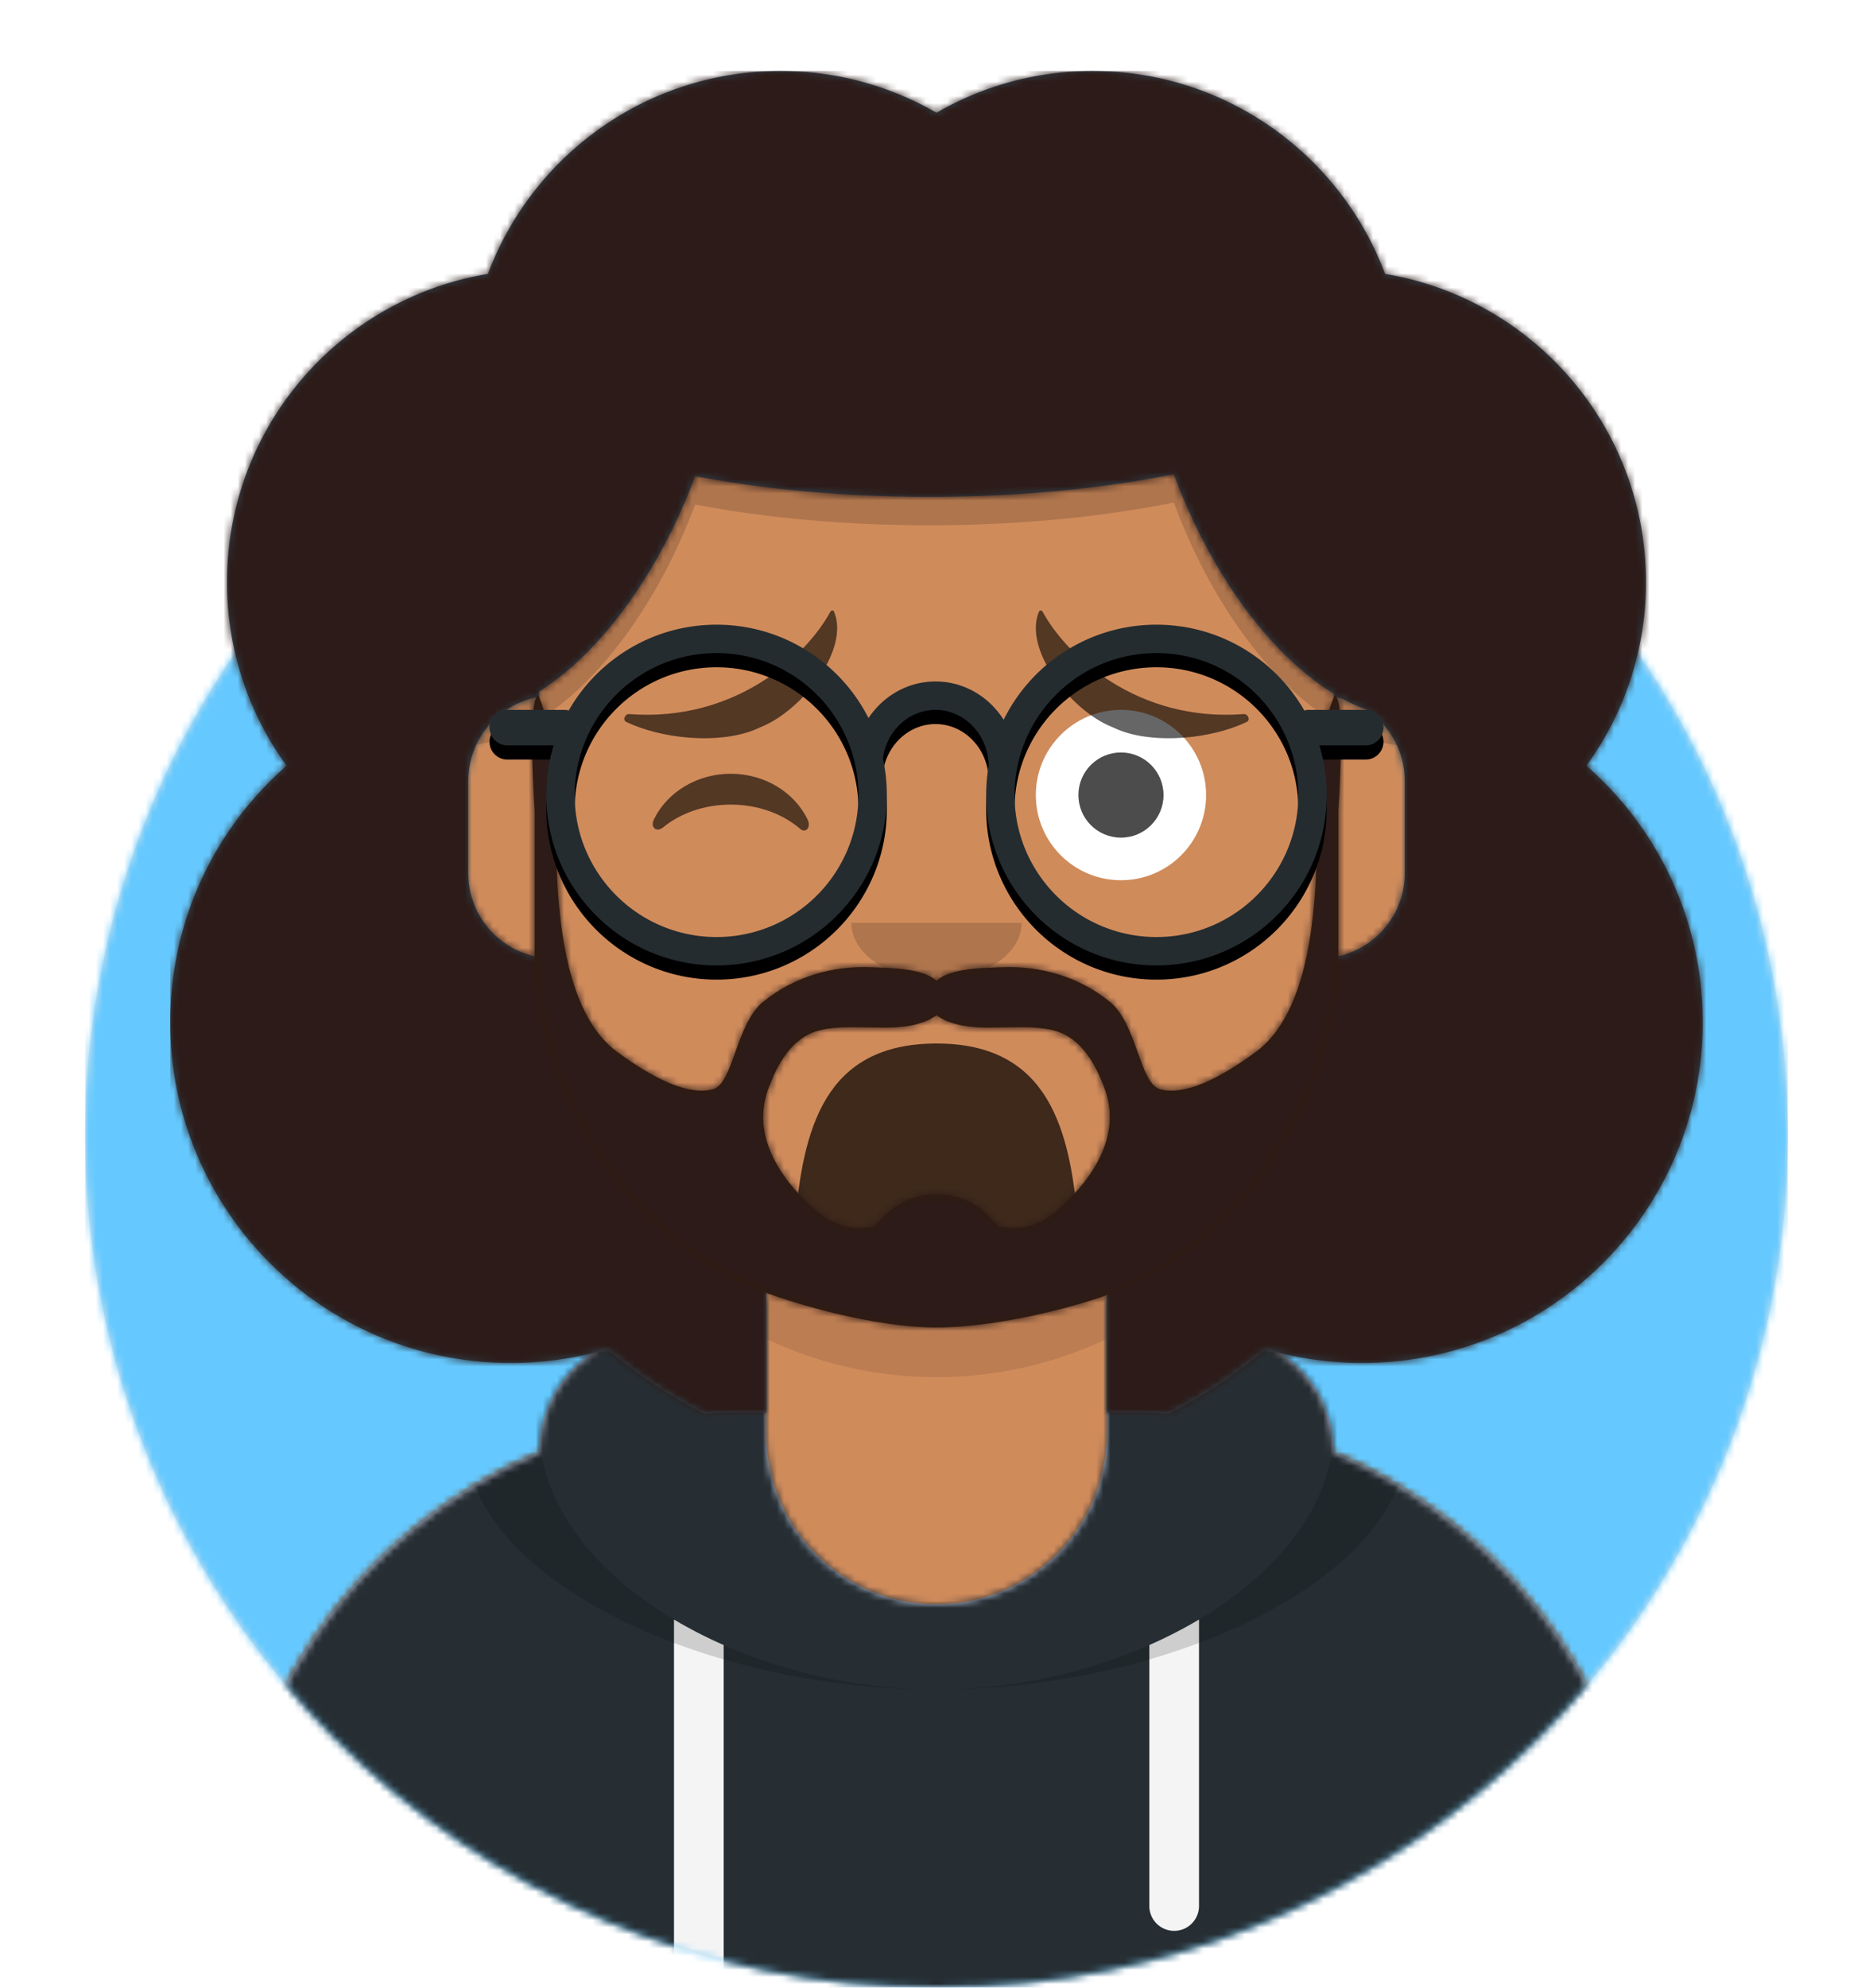 <svg width="264" height="280" xmlns="http://www.w3.org/2000/svg" xmlns:xlink="http://www.w3.org/1999/xlink"><defs><path d="M12 160c0 66.274 53.726 120 120 120s120-53.726 120-120h12V0H0v160h12z" id="c"/><path d="M124 144.611V163h4c39.765 0 72 32.235 72 72v9H0v-9c0-39.765 32.235-72 72-72h4v-18.389c-17.237-8.189-29.628-24.924-31.695-44.73C38.48 99.058 34 94.052 34 88V74c0-5.946 4.325-10.882 10-11.834V56c0-30.928 25.072-56 56-56s56 25.072 56 56v6.166c5.675.952 10 5.888 10 11.834v14c0 6.052-4.48 11.058-10.305 11.881-2.067 19.806-14.458 36.541-31.695 44.73z" id="e"/><circle id="a" cx="120" cy="120" r="120"/></defs><g fill="none" fill-rule="evenodd"><g transform="translate(12 40)"><mask id="b" fill="#fff"><use xlink:href="#a"/></mask><use fill="#E6E6E6" xlink:href="#a"/><g mask="url(#b)" fill="#65C9FF"><path d="M0 0h240v240H0z"/></g></g><mask id="d" fill="#fff"><use xlink:href="#c"/></mask><g mask="url(#d)"><g transform="translate(32 36)"><mask id="f" fill="#fff"><use xlink:href="#e"/></mask><use fill="#D0C6AC" xlink:href="#e"/><g mask="url(#f)" fill="#D08B5B"><path d="M0 0h264v280H0z"/></g><path d="M156 79v23c0 30.928-25.072 56-56 56s-56-25.072-56-56V79v15c0 30.928 25.072 56 56 56s56-25.072 56-56V79z" fill-opacity=".1" fill="#000" mask="url(#f)"/></g><g transform="translate(0 170)"><defs><path d="M108 13.07c-17.919 2.006-31.72 7.482-31.996 21.575C50.146 45.568 32 71.165 32 100.999V110h200v-9c0-29.835-18.146-55.432-44.004-66.355-.276-14.093-14.077-19.57-31.996-21.574V32c0 13.255-10.745 24-24 24s-24-10.745-24-24V13.07z" id="g"/></defs><mask id="h" fill="#fff"><use xlink:href="#g"/></mask><use fill="#B7C1DB" xlink:href="#g"/><g mask="url(#h)" fill="#262E33"><path d="M0 0h264v110H0z"/></g><path d="M102 61.74V110h-7V58.15a64.54 64.54 0 007 3.59zm67-3.59V98.5a3.5 3.5 0 11-7 0V61.74a64.54 64.54 0 007-3.59z" fill="#F4F4F4" mask="url(#h)"/><path d="M90.96 12.724C75.91 15.571 65.5 21.243 65.5 32.308 65.5 52.02 98.538 68 132 68s66.5-15.98 66.5-35.692c0-11.065-10.41-16.737-25.46-19.584 9.085 3.35 14.96 8.982 14.96 18.353C188 51.469 160.179 68 132 68S76 51.469 76 31.077c0-9.37 5.875-15.003 14.96-18.353z" fill-opacity=".16" fill="#000" mask="url(#h)"/></g><g fill="#000"><g transform="translate(78 134)"><defs><path d="M34.008 15.136C35.128 29.124 38.235 40.993 53.996 41c15.762.007 18.92-11.943 19.998-25.994.087-1.13-.82-2.006-1.957-2.006-6.686 0-9.367 1.994-18.048 2-8.68.006-13.232-2-17.897-2-1.143 0-2.196.737-2.084 2.136z" id="i"/></defs><mask id="j" fill="#fff"><use xlink:href="#i" transform="matrix(1 0 0 -1 0 54)"/></mask><use fill-opacity=".7" transform="matrix(1 0 0 -1 0 54)" xlink:href="#i"/><rect fill="#FFF" mask="url(#j)" x="39" y="2" width="31" height="16" rx="5"/><g mask="url(#j)" fill="#FF4F6D"><g transform="translate(38 32)"><circle cx="11" cy="11" r="11"/><circle cx="21" cy="11" r="11"/></g></g></g><path d="M120 130c0 4.418 5.373 8 12 8s12-3.582 12-8" fill-opacity=".16"/><g transform="translate(76 90)"><circle fill="#FFF" cx="82" cy="22" r="12"/><circle fill-opacity=".7" cx="82" cy="22" r="6"/><path d="M16.16 25.447C18.007 21.65 22.164 19 26.998 19c4.816 0 8.961 2.63 10.817 6.407.552 1.122-.233 2.04-1.024 1.36-2.451-2.107-5.932-3.423-9.793-3.423-3.74 0-7.124 1.235-9.56 3.228-.891.728-1.818-.014-1.278-1.125z" fill-opacity=".6"/></g><path d="M107.234 102.422l-.911.402c-5.242 2.081-13.188 1.209-18.046-1.123-.567-.272-.18-1.153.402-1.108 14.919 1.151 24.963-8.146 28.375-14.44.101-.187.407-.208.482-.034 2.308 5.319-4.45 13.985-10.302 16.303zm49.532 0l.911.402c5.242 2.081 13.188 1.209 18.046-1.123.567-.272.18-1.153-.402-1.108-14.919 1.151-24.963-8.146-28.375-14.44-.101-.187-.407-.208-.482-.034-2.308 5.319 4.45 13.985 10.302 16.303z" fill-opacity=".6"/></g><defs><path id="k" d="M0 0h264v280H0z"/><path d="M48.725 89.219A12 12 0 0042 100v13c0 6.019 4.43 11.002 10.209 11.867 1.743 20.248 14.26 37.416 31.791 45.744V189h-4c-1.586 0-3.16.051-4.721.152a72.113 72.113 0 01-13.689-9.103A48.013 48.013 0 0148 182c-26.51 0-48-21.49-48-48 0-14.41 6.349-27.335 16.402-36.134A43.802 43.802 0 018 72c0-21.84 15.911-39.962 36.774-43.41C51.019 11.89 67.12 0 86 0a43.798 43.798 0 0122 5.886A43.798 43.798 0 01130 0c18.88 0 34.981 11.89 41.226 28.59C192.09 32.039 208 50.16 208 72a43.802 43.802 0 01-8.402 25.866C209.65 106.665 216 119.591 216 134c0 26.51-21.49 48-48 48-4.72 0-9.281-.681-13.59-1.951a72.113 72.113 0 01-13.689 9.103A73.084 73.084 0 00136 189h-4v-18.389c17.53-8.328 30.048-25.496 31.791-45.744C169.57 124.002 174 119.02 174 113v-13a11.99 11.99 0 00-5.476-10.073 24.329 24.329 0 01-3.235-1.47c-.42-.12-.85-.218-1.289-.291v-.453c-8.68-5.303-17.235-16.538-22.55-30.914C131.312 58.835 119.547 60 107 60c-11.961 0-23.212-1.059-33.02-2.921C68.756 71.064 60.465 82.043 52 87.423v.743a11.912 11.912 0 00-3.275 1.053z" id="m"/></defs><mask id="l" fill="#fff"><use xlink:href="#k"/></mask><g mask="url(#l)"><path d="M104.985 27.764C113.013 26.627 121.796 26 131 26c10.358 0 20.183.794 29 2.216C182.451 38.75 198 61.56 198 88v17.044c-11.538-.371-25.169-14.28-32.55-34.245C155.312 72.835 143.547 74 131 74c-11.961 0-23.212-1.059-33.02-2.921-7.304 19.548-20.597 33.223-31.98 33.943V88c0-26.825 16.004-49.913 38.985-60.236z" fill-opacity=".16" fill="#000"/><g transform="translate(24 10)"><mask id="n" fill="#fff"><use xlink:href="#m"/></mask><use fill="#314756" xlink:href="#m"/><g mask="url(#n)" fill="#2C1B18"><path d="M0 0h264v280H0z"/></g></g><g transform="translate(48 72)"><defs><path d="M101.428 98.169c-2.513 2.294-5.19 3.325-8.575 2.604-.582-.124-2.957-4.538-8.853-4.538-5.897 0-8.27 4.414-8.853 4.538-3.385.721-6.062-.31-8.576-2.604-4.725-4.313-8.654-10.26-6.293-16.75 1.23-3.382 3.232-7.095 6.873-8.173 3.887-1.15 9.346-.002 13.264-.788 1.27-.254 2.656-.707 3.585-1.458.929.75 2.316 1.204 3.585 1.458 3.918.786 9.376-.362 13.264.788 3.64 1.078 5.642 4.79 6.873 8.173 2.361 6.49-1.568 12.437-6.294 16.75M140.081 26c-3.41 8.4-2.093 18.858-2.724 27.676-.513 7.167-2.02 17.91-8.384 22.539-3.255 2.367-9.179 6.345-13.431 5.235-2.927-.764-3.24-9.16-7.087-12.303-4.363-3.565-9.812-5.131-15.306-4.89-2.37.105-7.165.08-9.15 1.903-1.983-1.823-6.777-1.798-9.148-1.902-5.494-.242-10.943 1.324-15.306 4.889-3.847 3.143-4.16 11.54-7.087 12.303-4.252 1.11-10.176-2.868-13.431-5.235-6.365-4.63-7.87-15.372-8.384-22.54-.63-8.817.686-19.275-2.724-27.675-1.66 0-.565 16.129-.565 16.129v20.356c.032 15.288 9.581 38.17 30.754 46.908C63.286 111.53 75.015 115 84 115s20.714-3.14 25.892-5.277c21.173-8.737 30.722-31.95 30.754-47.238V42.13S141.74 26 140.081 26" id="o"/></defs><mask id="p" fill="#fff"><use xlink:href="#o"/></mask><use fill="#331B0C" xlink:href="#o"/><g mask="url(#p)" fill="#2C1B18"><path d="M-32 0h264v244H-32z"/></g></g><g transform="translate(61 85)"><defs><filter x="-.8%" y="-2.1%" width="101.6%" height="108.3%" filterUnits="objectBoundingBox" id="q"><feOffset dy="2" in="SourceAlpha" result="shadowOffsetOuter1"/><feColorMatrix values="0 0 0 0 0 0 0 0 0 0 0 0 0 0 0 0 0 0 0.1 0" in="shadowOffsetOuter1"/></filter><path d="M80.465 16.394C84.38 8.46 92.553 3 102 3c8.92 0 16.703 4.866 20.84 12.088a2.52 2.52 0 01.66-.088h8a2.5 2.5 0 110 5h-6.537A23.998 23.998 0 01126 27c0 13.255-10.745 24-24 24S78 40.255 78 27c0-1.422.124-2.815.36-4.169C78.277 18.455 74.915 15 70.863 15c-3.736 0-6.887 2.94-7.42 6.83.365 1.665.558 3.395.558 5.17 0 13.255-10.745 24-24 24S16 40.255 16 27c0-2.435.363-4.785 1.037-7H10.5a2.5 2.5 0 110-5h8c.228 0 .45.03.66.088C23.297 7.866 31.08 3 40 3c9.352 0 17.455 5.35 21.416 13.155C63.493 13.039 66.949 11 70.862 11c4.013 0 7.545 2.144 9.603 5.394zM40 47c11.046 0 20-8.954 20-20S51.046 7 40 7s-20 8.954-20 20 8.954 20 20 20zm62 0c11.046 0 20-8.954 20-20s-8.954-20-20-20-20 8.954-20 20 8.954 20 20 20z" id="r"/></defs><use fill="#000" filter="url(#q)" xlink:href="#r"/><use fill="#252C2F" xlink:href="#r"/></g></g></g></g></svg>